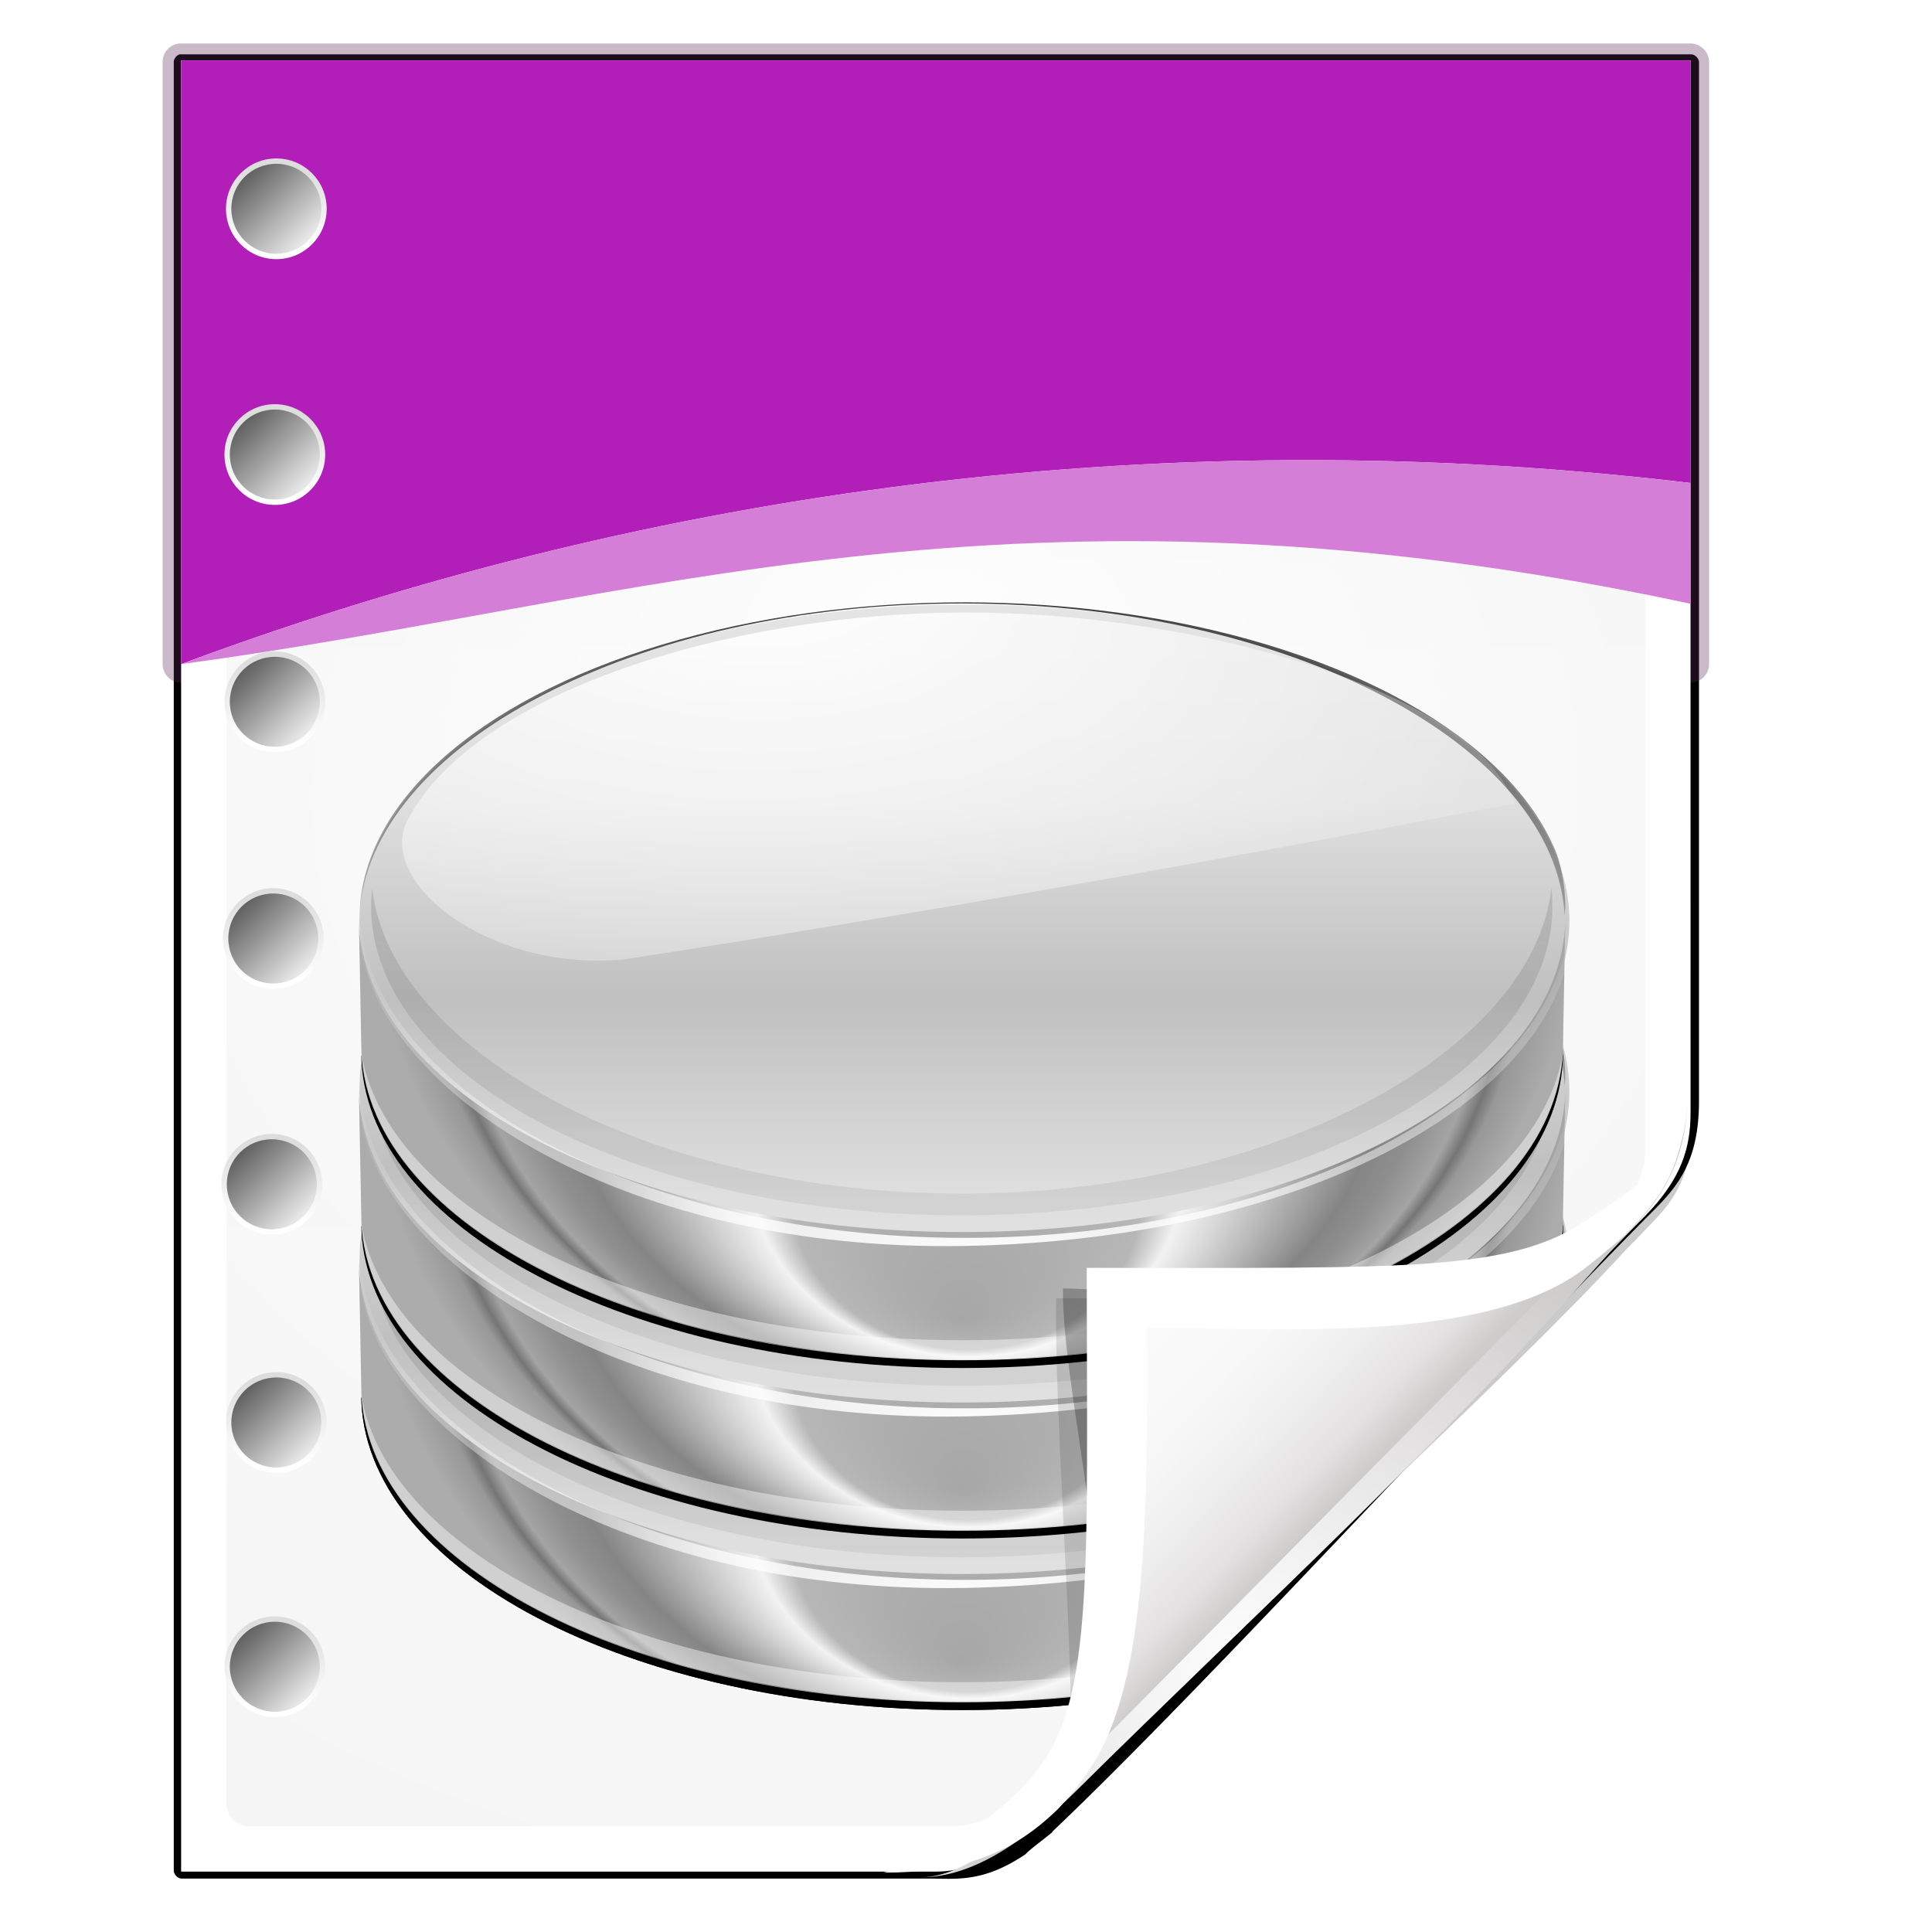 <svg height="32" width="32" xmlns="http://www.w3.org/2000/svg" xmlns:xlink="http://www.w3.org/1999/xlink"><radialGradient id="a" cx="949.332" cy="517.87" fx="941.931" fy="440.161" gradientTransform="matrix(.217 .008 -.007 .127 2.616 -83.322)" gradientUnits="userSpaceOnUse" r="119.397" xlink:href="#A"/><linearGradient id="b" gradientUnits="userSpaceOnUse" spreadMethod="reflect" x1="341.532" x2="341.532" y1="452.763" y2="668.313"><stop offset="0" stop-color="#d3d3d3"/><stop offset=".262" stop-color="#e4e4e4"/><stop offset=".631" stop-color="#dfdfdf"/><stop offset="1" stop-color="#c0c0c0"/></linearGradient><radialGradient id="c" cx="902.44" cy="521.147" fy="725.485" gradientTransform="matrix(.127 .004 -.003 .106 92.347 -74.637)" gradientUnits="userSpaceOnUse" r="252.672"><stop offset="0" stop-color="#a7a7a7"/><stop offset=".287" stop-color="#b7b7b7"/><stop offset=".358" stop-color="#f2f2f2"/><stop offset=".691" stop-color="#858585"/><stop offset=".767" stop-color="#8f8f8f"/><stop offset=".849" stop-color="#a4a4a4"/><stop offset=".884" stop-color="#757575"/><stop offset=".913" stop-color="#989898"/><stop offset="1" stop-color="#acacac"/></radialGradient><radialGradient id="d" cx="1304.426" cy="438.305" gradientTransform="matrix(1.462 0 0 .792 -1517.098 316.296)" gradientUnits="userSpaceOnUse" r="252.672" xlink:href="#A"/><linearGradient id="e" gradientUnits="userSpaceOnUse" x1="1228.482" x2="1228.482" y1="349.261" y2="687.31"><stop offset="0" stop-color="#474747"/><stop offset="1" stop-color="#474747" stop-opacity="0"/></linearGradient><linearGradient id="f" gradientUnits="userSpaceOnUse" x1="154.539" x2="154.031" y1="13.391" y2="47.891"><stop offset="0"/><stop offset="1" stop-opacity="0"/></linearGradient><radialGradient id="g" cx="921.025" cy="489.461" fx="924.295" fy="456.948" gradientTransform="matrix(.42 0 -.005 .194 -191.396 -121.096)" gradientUnits="userSpaceOnUse" r="119.397" xlink:href="#A"/><linearGradient id="h" gradientUnits="userSpaceOnUse" x1="18.308" x2="18.308" xlink:href="#L" y1="16.336" y2="11.907"/><linearGradient id="i" gradientUnits="userSpaceOnUse" x1="20.107" x2="16.511" xlink:href="#M" y1="15.92" y2="12.324"/><linearGradient id="j" gradientTransform="matrix(1.668 0 0 1.668 1.626 -9.466)" gradientUnits="userSpaceOnUse" x1="10" x2="10" xlink:href="#L" y1="15.557" y2="12.444"/><linearGradient id="k" gradientTransform="matrix(1.916 0 0 1.916 -.854 -12.938)" gradientUnits="userSpaceOnUse" x1="11.101" x2="8.9" xlink:href="#M" y1="15.101" y2="12.9"/><linearGradient id="l" gradientTransform="matrix(1.668 0 0 1.668 1.526 6.816)" gradientUnits="userSpaceOnUse" x1="10" x2="10" xlink:href="#L" y1="15.557" y2="12.444"/><linearGradient id="m" gradientTransform="matrix(1.916 0 0 1.916 -.954 3.344)" gradientUnits="userSpaceOnUse" x1="11.101" x2="8.9" xlink:href="#M" y1="15.101" y2="12.9"/><linearGradient id="n" gradientTransform="matrix(1.668 0 0 1.668 1.526 23.198)" gradientUnits="userSpaceOnUse" x1="10" x2="10" xlink:href="#L" y1="15.557" y2="12.444"/><linearGradient id="o" gradientTransform="matrix(1.916 0 0 1.916 -.954 19.726)" gradientUnits="userSpaceOnUse" x1="11.101" x2="8.9" xlink:href="#M" y1="15.101" y2="12.9"/><linearGradient id="p" gradientTransform="matrix(1.668 0 0 1.668 1.426 38.88)" gradientUnits="userSpaceOnUse" x1="10" x2="10" xlink:href="#L" y1="15.557" y2="12.444"/><linearGradient id="q" gradientTransform="matrix(1.916 0 0 1.916 -1.054 35.408)" gradientUnits="userSpaceOnUse" x1="11.101" x2="8.9" xlink:href="#M" y1="15.101" y2="12.9"/><linearGradient id="r" gradientTransform="matrix(1.668 0 0 1.668 1.326 55.162)" gradientUnits="userSpaceOnUse" x1="10" x2="10" xlink:href="#L" y1="15.557" y2="12.444"/><linearGradient id="s" gradientTransform="matrix(1.916 0 0 1.916 -1.154 51.69)" gradientUnits="userSpaceOnUse" x1="11.101" x2="8.9" xlink:href="#M" y1="15.101" y2="12.9"/><linearGradient id="t" gradientTransform="matrix(1.668 0 0 1.668 1.626 70.944)" gradientUnits="userSpaceOnUse" x1="10" x2="10" xlink:href="#L" y1="15.557" y2="12.444"/><linearGradient id="u" gradientTransform="matrix(1.916 0 0 1.916 -.854 67.471)" gradientUnits="userSpaceOnUse" x1="11.101" x2="8.9" xlink:href="#M" y1="15.101" y2="12.9"/><linearGradient id="v" gradientTransform="matrix(1.668 0 0 1.668 1.526 87.126)" gradientUnits="userSpaceOnUse" x1="10" x2="10" xlink:href="#L" y1="15.557" y2="12.444"/><linearGradient id="w" gradientTransform="matrix(1.916 0 0 1.916 -.954 83.653)" gradientUnits="userSpaceOnUse" x1="11.101" x2="8.9" xlink:href="#M" y1="15.101" y2="12.9"/><filter id="x" color-interpolation-filters="sRGB" height="1.135" width="1.054" x="-.027" y="-.067"><feGaussianBlur stdDeviation=".28"/></filter><clipPath id="y"><path d="m18-8.245v120h42c1.698 0 3.967-.578 7.095-3.682 8.99-8.924 32.51-32.236 39.867-39.727 2.474-2.519 3.042-4.573 3.042-6.877l-.003-69.715z"/></clipPath><radialGradient id="z" cx="90.75" cy="110.253" gradientUnits="userSpaceOnUse" r="24.501" xlink:href="#A"/><linearGradient id="A"><stop offset="0" stop-color="#fff"/><stop offset="1" stop-color="#fff" stop-opacity="0"/></linearGradient><clipPath id="B"><path d="m112 82.503c0 4.465-2.797 6.41-5.28 8.094-5.109 3.465-14.939 3.325-20.72 3.406-.081 5.781.166 15.505-3.299 20.613-1.684 2.482-5.291 5.387-8.201 5.387 2.318 0 4.743-1.335 7.584-4.085 9.142-8.849 17.367-16.135 25.673-25.298 1.919-2.117 4.243-3.642 4.243-8.118z"/></clipPath><filter id="C" color-interpolation-filters="sRGB"><feGaussianBlur stdDeviation=".43"/></filter><linearGradient id="D" gradientTransform="matrix(1.373 0 0 1.404 -41.379 -43.368)" gradientUnits="userSpaceOnUse" x1="82.157" x2="94.221" y1="90.382" y2="102.184"><stop offset="0" stop-color="#fcfcfc"/><stop offset=".523" stop-color="#f8f8f8"/><stop offset=".723" stop-color="#f0efef"/><stop offset=".89" stop-color="#e3e1e1"/><stop offset="1" stop-color="#cecbcb"/></linearGradient><clipPath id="E"><path d="m17 8 .783 110h57.5c1.675 0 3.119.181 4.9-1.6 8.798-8.798 19.758-19.852 27.016-27.176 2.441-2.463 2.801-4.471 2.801-6.724v-74.5z"/></clipPath><radialGradient id="F" cx="64" cy="64.004" fx="63.793" fy="47.275" gradientTransform="matrix(1.707 -.085 .07 1.394 -50.362 -20.163)" gradientUnits="userSpaceOnUse" r="47.5" xlink:href="#A"/><filter id="G" color-interpolation-filters="sRGB" height="2.026" width="1.957" x="-.479" y="-.513"><feGaussianBlur stdDeviation="10.141"/></filter><linearGradient id="H" gradientTransform="matrix(1.014 0 0 1.013 -1.513 -1.253)" gradientUnits="userSpaceOnUse" x1="72" x2="72" y1="0" y2="116.401"><stop offset="0" stop-color="#eeecec"/><stop offset=".4" stop-color="#f4f4f4"/><stop offset="1" stop-color="#f6f5f5"/></linearGradient><filter id="I"><feGaussianBlur stdDeviation="2.028"/></filter><filter id="J" height="1.408" width="1.329" x="-.165" y="-.204"><feGaussianBlur stdDeviation="4.223"/></filter><filter id="K"><feGaussianBlur stdDeviation="1.46"/></filter><linearGradient id="L" gradientUnits="userSpaceOnUse" x1="10" x2="10" y1="15.557" y2="12.444"><stop offset="0" stop-color="#fff"/><stop offset="1" stop-color="#ddd"/></linearGradient><linearGradient id="M" gradientUnits="userSpaceOnUse" x1="11.101" x2="8.9" y1="15.101" y2="12.9"><stop offset="0" stop-color="#eaeaea"/><stop offset="1" stop-color="#616161"/></linearGradient><clipPath id="N"><path d="m236.749 2.29c0 8.972-14.337 16.254-32.001 16.254-17.572-0-31.849-7.206-31.997-16.113l.127 6.465c0 8.972 14.211 16.254 31.875 16.254 17.664 0 31.871-7.282 31.871-16.254z"/></clipPath><filter id="O" color-interpolation-filters="sRGB"><feGaussianBlur stdDeviation=".804"/></filter><filter id="P" color-interpolation-filters="sRGB"><feGaussianBlur stdDeviation=".268"/></filter><filter id="Q" color-interpolation-filters="sRGB"><feGaussianBlur stdDeviation=".63"/></filter><filter id="R" color-interpolation-filters="sRGB"><feGaussianBlur stdDeviation="4.717"/></filter><clipPath id="S"><ellipse cx="341.532" cy="637.248" rx="252.678" ry="126.339" transform="matrix(.127 0 0 .14 119.286 -49.15)"/></clipPath><filter id="T" color-interpolation-filters="sRGB"><feGaussianBlur stdDeviation=".338"/></filter><filter id="U" color-interpolation-filters="sRGB"><feGaussianBlur stdDeviation=".058"/></filter><clipPath id="V"><path d="m236.749 21.04c0 8.972-14.337 16.254-32.001 16.254-17.572-0-31.849-7.206-31.997-16.113l.127 6.465c0 8.972 14.211 16.254 31.875 16.254 17.664 0 31.871-7.282 31.871-16.254z"/></clipPath><filter id="W" color-interpolation-filters="sRGB" height="1.3" width="1.107" x="-.054" y="-.15"><feGaussianBlur stdDeviation="1.43"/></filter><filter id="X" color-interpolation-filters="sRGB"><feGaussianBlur stdDeviation="1.575"/></filter><g transform="matrix(.25 0 0 .25 0 -.014)"><path d="m13.333 5.336v118.33l49.855-.067c2.116-.003 4.529-1.772 7-4.25.712-.714 1.441-1.394 2.156-2.094.416-.406.832-.814 1.25-1.219 7.774-7.41 26.983-25.123 34.219-33.1.421-.421.812-.811 1.156-1.188 1.464-1.498 2.762-2.838 2.994-5.862l.037-.731-.003-69.82z" filter="url(#I)" opacity=".456" transform="matrix(1.014 0 0 1.013 -1.513 -1.253)"/><path d="m13.246 4.844c-.208.048-.401.285-.4.498a.315.315 0 0 1 0 .002v118.307c.004.238.266.5.504.504h48.807c1.806 0 3.56.289 6.35-1.598.037-.039.072-.085.121-.129.084-.074.188-.163.307-.26.237-.194.528-.421.793-.629.218-.171.382-.303.514-.41a.315.315 0 0 1 .074-.107c9.636-9.154 27.614-28.821 38.805-40.148a.315.315 0 0 1 .002-.002c1.72-1.72 3.377-3.281 3.377-7.559v-67.963c-.004-.238-.266-.5-.504-.504h-98.65a.315.315 0 0 1 -.029-.002c-.022-.002-.046-.001-.068 0z" filter="url(#K)" transform="matrix(1.014 0 0 1.013 -1.513 -1.253)"/><path d="m.963.713a.308.308 0 0 0 -.275.307v9.973a.308.308 0 0 0 .307.307h25a.308.308 0 0 0 .307-.307v-9.973a.308.308 0 0 0 -.307-.307h-25a.308.308 0 0 0 -.031 0z" fill="#562658" filter="url(#x)" opacity=".57" stroke-width=".253" transform="matrix(4 0 0 4 8.022 .085)"/><path d="m12 4.055v120h50c1.698 0 3.967-.578 7.095-3.682 8.99-8.924 32.51-32.236 39.867-39.727 2.474-2.519 3.042-4.573 3.042-6.877l-.003-69.715z" fill="#fff"/><path d="m15.507 7.055c-.344 0-.507.238-.507.507v111.973c0 .832.689 1.52 1.52 1.52l44.959-.032c.054-0.0.821.024 1.52.032 1.802-.041 3.174-.764 4.415-1.614 1.066-.295 30.126-28.688 39.37-38 1.381-1.391 2.215-4.001 2.215-4.961v-68.919c0-.327-.165-.507-.507-.507z" fill="url(#H)"/><path d="m15.507 7.055c-.344 0-.507.238-.507.507v111.973c0 .832.689 1.515 1.52 1.52l46.846.285c.054 0 3.318-.008 4.017 0 6.629-4.563 31.077-31.337 40.143-40.459.666-.747.464-.375 1.474-1.629v-71.691c0-.327-.165-.507-.507-.507z" fill="url(#F)" opacity=".847"/><g clip-path="url(#y)" transform="translate(0 12)"><g transform="matrix(1.249 0 0 1.286 -191.99 90.675)"><path clip-path="url(#N)" d="m236.749-2.96c0 8.972-14.337 16.254-32.001 16.254-17.572-0-31.849-7.206-31.997-16.113l.127 6.465c0 8.972 14.211 16.254 31.875 16.254 17.664 0 31.871-7.282 31.871-16.254z" filter="url(#O)" transform="translate(0 -11.6)"/><path clip-path="url(#N)" d="m236.749-2.96c0 8.972-14.337 16.254-32.001 16.254-17.572-0-31.849-7.206-31.997-16.113l.127 6.465c0 8.972 14.211 16.254 31.875 16.254 17.664 0 31.871-7.282 31.871-16.254z" filter="url(#P)" transform="translate(0 -11.6)"/><path d="m227.506-9.681c1.621 5.193-8.056 9.74-22.692 9.74-15.343 0-24.849-4.692-22.692-9.74 2.813-6.584 12.979-9.74 22.692-9.74 9.361 0 20.866 3.888 22.692 9.74z" fill="url(#a)"/><ellipse cx="341.532" cy="637.248" fill="url(#b)" rx="252.678" ry="126.339" transform="matrix(.127 0 0 .129 161.497 -96.94)"/><path d="m236.749-14.96c0 8.972-14.337 16.254-32.001 16.254-17.572-0-31.849-7.206-31.997-16.113l.127 6.465c0 8.972 14.211 16.254 31.875 16.254 17.664 0 31.871-7.282 31.871-16.254z" fill="url(#c)"/><path d="m134.39 526.23c-.286 2.461-.469 4.94-.469 7.438 10.364 61.48 113.231 122.548 252.687 120.125 140.899-2.447 242.961-57.027 252.656-118.571.389-2.468-.151-4.976-.438-7.438-7.708 66.281-117.734 122.793-252.219 122.793-134.484 0-244.51-58.066-252.219-124.347z" fill="url(#d)" filter="url(#Q)" transform="matrix(.127 0 0 .129 155.791 -82.329)"/><path d="m1050.312 441.161c-.286 2.461-.469 4.94-.469 7.438 0 69.739 113.209 126.344 252.687 126.344 139.478 0 252.656-56.605 252.656-126.344 0-2.497-.151-4.976-.438-7.438-7.708 66.281-117.734 124.906-252.219 124.906-134.484 0-244.51-58.625-252.219-124.906z" fill="url(#e)" filter="url(#R)" opacity=".506" transform="matrix(.124 0 0 .126 43.219 -72.011)"/><path clip-path="url(#S)" d="m162.531 21.443c-17.664 0-32 8.229-32 17.982 0 .168.023.333.031.5.482-9.521 14.609-17.482 31.969-17.482 17.359 0 31.486 7.962 31.969 17.482.008-.167.031-.332.031-.5 0-9.753-14.336-17.982-32-17.982z" fill="url(#f)" filter="url(#T)" transform="matrix(1 0 0 .92 42.213 -51.734)"/><path d="m205-30.625c-12.427 0-26.051 4.054-29.65 10.665-1.748 3.211 4.279 7.867 11.462 7.21 15.588-2.332 32.323-5.26 47.219-8.031-.007-.019.007-.044 0-.062-2.337-5.876-17.054-9.781-29.031-9.781z" fill="url(#g)" filter="url(#U)"/><path clip-path="url(#V)" d="m236.749 26.665c0 8.972-14.337 16.254-32.001 16.254-17.572-0-31.849-7.206-31.997-16.113l.127 6.465c0 8.972 14.211 16.254 31.875 16.254 17.664 0 31.871-7.282 31.871-16.254z" fill="#fff" filter="url(#W)" opacity=".66" transform="translate(0 -36.05)"/><path d="m134.39 526.23c-.286 2.461-.469 4.94-.469 7.438 10.364 61.48 113.217 121.532 252.687 120.125 137.136-1.383 235.202-53.214 252.656-118.571.645-2.415-.151-4.976-.438-7.438-7.708 66.281-117.734 122.793-252.219 122.793-134.484 0-244.51-58.066-252.219-124.347z" fill="url(#d)" filter="url(#X)" transform="matrix(.127 0 0 .129 155.791 -82.329)"/></g><g transform="matrix(1.249 0 0 1.286 -191.99 79.312)"><path clip-path="url(#N)" d="m236.749-2.96c0 8.972-14.337 16.254-32.001 16.254-17.572-0-31.849-7.206-31.997-16.113l.127 6.465c0 8.972 14.211 16.254 31.875 16.254 17.664 0 31.871-7.282 31.871-16.254z" filter="url(#P)" transform="translate(0 -11.6)"/><path d="m227.506-9.681c1.621 5.193-8.056 9.74-22.692 9.74-15.343 0-24.849-4.692-22.692-9.74 2.813-6.584 12.979-9.74 22.692-9.74 9.361 0 20.866 3.888 22.692 9.74z" fill="url(#a)"/><ellipse cx="341.532" cy="637.248" fill="url(#b)" rx="252.678" ry="126.339" transform="matrix(.127 0 0 .129 161.497 -96.94)"/><path d="m236.749-14.96c0 8.972-14.337 16.254-32.001 16.254-17.572-0-31.849-7.206-31.997-16.113l.127 6.465c0 8.972 14.211 16.254 31.875 16.254 17.664 0 31.871-7.282 31.871-16.254z" fill="url(#c)"/><path d="m134.39 526.23c-.286 2.461-.469 4.94-.469 7.438 10.364 61.48 113.231 122.548 252.687 120.125 140.899-2.447 242.961-57.027 252.656-118.571.389-2.468-.151-4.976-.438-7.438-7.708 66.281-117.734 122.793-252.219 122.793-134.484 0-244.51-58.066-252.219-124.347z" fill="url(#d)" filter="url(#Q)" transform="matrix(.127 0 0 .129 155.791 -82.329)"/><path d="m1050.312 441.161c-.286 2.461-.469 4.94-.469 7.438 0 69.739 113.209 126.344 252.687 126.344 139.478 0 252.656-56.605 252.656-126.344 0-2.497-.151-4.976-.438-7.438-7.708 66.281-117.734 124.906-252.219 124.906-134.484 0-244.51-58.625-252.219-124.906z" fill="url(#e)" filter="url(#R)" opacity=".506" transform="matrix(.124 0 0 .126 43.219 -72.011)"/><path clip-path="url(#S)" d="m162.531 21.443c-17.664 0-32 8.229-32 17.982 0 .168.023.333.031.5.482-9.521 14.609-17.482 31.969-17.482 17.359 0 31.486 7.962 31.969 17.482.008-.167.031-.332.031-.5 0-9.753-14.336-17.982-32-17.982z" fill="url(#f)" filter="url(#T)" transform="matrix(1 0 0 .92 42.213 -51.734)"/><path d="m205-30.625c-12.427 0-26.051 4.054-29.65 10.665-1.748 3.211 4.279 7.867 11.462 7.21 15.588-2.332 32.323-5.26 47.219-8.031-.007-.019.007-.044 0-.062-2.337-5.876-17.054-9.781-29.031-9.781z" fill="url(#g)" filter="url(#U)"/><path clip-path="url(#V)" d="m236.749 26.665c0 8.972-14.337 16.254-32.001 16.254-17.572-0-31.849-7.206-31.997-16.113l.127 6.465c0 8.972 14.211 16.254 31.875 16.254 17.664 0 31.871-7.282 31.871-16.254z" fill="#fff" filter="url(#W)" opacity=".66" transform="translate(0 -36.05)"/><path d="m134.39 526.23c-.286 2.461-.469 4.94-.469 7.438 10.364 61.48 113.217 121.532 252.687 120.125 137.136-1.383 235.202-53.214 252.656-118.571.645-2.415-.151-4.976-.438-7.438-7.708 66.281-117.734 122.793-252.219 122.793-134.484 0-244.51-58.066-252.219-124.347z" fill="url(#d)" filter="url(#X)" transform="matrix(.127 0 0 .129 155.791 -82.329)"/></g><g transform="matrix(1.249 0 0 1.286 -191.99 68.017)"><path clip-path="url(#N)" d="m236.749-2.96c0 8.972-14.337 16.254-32.001 16.254-17.572-0-31.849-7.206-31.997-16.113l.127 6.465c0 8.972 14.211 16.254 31.875 16.254 17.664 0 31.871-7.282 31.871-16.254z" filter="url(#P)" transform="translate(0 -11.6)"/><path d="m227.506-9.681c1.621 5.193-8.056 9.74-22.692 9.74-15.343 0-24.849-4.692-22.692-9.74 2.813-6.584 12.979-9.74 22.692-9.74 9.361 0 20.866 3.888 22.692 9.74z" fill="url(#a)"/><ellipse cx="341.532" cy="637.248" fill="url(#b)" rx="252.678" ry="126.339" transform="matrix(.127 0 0 .129 161.497 -96.94)"/><path d="m236.749-14.96c0 8.972-14.337 16.254-32.001 16.254-17.572-0-31.849-7.206-31.997-16.113l.127 6.465c0 8.972 14.211 16.254 31.875 16.254 17.664 0 31.871-7.282 31.871-16.254z" fill="url(#c)"/><path d="m134.39 526.23c-.286 2.461-.469 4.94-.469 7.438 10.364 61.48 113.231 122.548 252.687 120.125 140.899-2.447 242.961-57.027 252.656-118.571.389-2.468-.151-4.976-.438-7.438-7.708 66.281-117.734 122.793-252.219 122.793-134.484 0-244.51-58.066-252.219-124.347z" fill="url(#d)" filter="url(#Q)" transform="matrix(.127 0 0 .129 155.791 -82.329)"/><path d="m1050.312 441.161c-.286 2.461-.469 4.94-.469 7.438 0 69.739 113.209 126.344 252.687 126.344 139.478 0 252.656-56.605 252.656-126.344 0-2.497-.151-4.976-.438-7.438-7.708 66.281-117.734 124.906-252.219 124.906-134.484 0-244.51-58.625-252.219-124.906z" fill="url(#e)" filter="url(#R)" opacity=".506" transform="matrix(.124 0 0 .126 43.219 -72.011)"/><path clip-path="url(#S)" d="m162.531 21.443c-17.664 0-32 8.229-32 17.982 0 .168.023.333.031.5.482-9.521 14.609-17.482 31.969-17.482 17.359 0 31.486 7.962 31.969 17.482.008-.167.031-.332.031-.5 0-9.753-14.336-17.982-32-17.982z" fill="url(#f)" filter="url(#T)" transform="matrix(1 0 0 .92 42.213 -51.734)"/><path d="m205-30.625c-12.427 0-26.051 4.054-29.65 10.665-1.748 3.211 4.279 7.867 11.462 7.21 15.588-2.332 32.323-5.26 47.219-8.031-.007-.019.007-.044 0-.062-2.337-5.876-17.054-9.781-29.031-9.781z" fill="url(#g)" filter="url(#U)"/><path clip-path="url(#V)" d="m236.749 26.665c0 8.972-14.337 16.254-32.001 16.254-17.572-0-31.849-7.206-31.997-16.113l.127 6.465c0 8.972 14.211 16.254 31.875 16.254 17.664 0 31.871-7.282 31.871-16.254z" fill="#fff" filter="url(#W)" opacity=".66" transform="translate(0 -36.05)"/><path d="m134.39 526.23c-.286 2.461-.469 4.94-.469 7.438 10.364 61.48 113.217 121.532 252.687 120.125 137.136-1.383 235.202-53.214 252.656-118.571.645-2.415-.151-4.976-.438-7.438-7.708 66.281-117.734 122.793-252.219 122.793-134.484 0-244.51-58.066-252.219-124.347z" fill="url(#d)" filter="url(#X)" transform="matrix(.127 0 0 .129 155.791 -82.329)"/></g></g><path clip-path="url(#E)" d="m114.4 82.503c0 4.465-6.198 3.507-8.68 5.19-5.109 3.465-20.175 2.225-25.956 2.306-.081 5.781.787 16.144.787 22.294 0 2.978-3.44 11.209-6.351 11.209-2.091 1.534 3.488 8.211 6.735 5.32 9.502-8.461 35.132-30.023 43.351-39.263 2.04-2.294-4.905-9.845-9.886-7.057z" filter="url(#G)" opacity=".347" transform="matrix(1.271 0 0 1.301 -31.411 -31.018)"/><path clip-path="url(#E)" d="m113.9 82.503c0 4.465-7.963 11.13-10.953 11.553-6.395.906-15.825-3.478-21.606-3.397-.081 5.781 3.918 18.962.453 24.071-1.684 2.482-3.884 8.072-6.794 8.072-2.091 1.534 3.488 11.211 6.735 8.32 9.502-8.461 45.999-30.201 54.218-39.442 2.04-2.294-17.072-11.966-22.053-9.178z" filter="url(#J)" opacity=".493" transform="matrix(1.324 0 0 1.354 -37.271 -37.328)"/><path d="m111.807 72.429c0 6.193-3.796 8.89-7.164 11.225-6.932 4.806-21.199 3.788-29.043 3.901-.11 8.018.702 21.415-4 28.5-2.285 3.443-6.727 8.385-10.676 8.385 3.145 0 6.435-1.851 10.291-5.665 12.405-12.273 23.565-22.379 34.835-35.087 2.604-2.936 5.757-5.051 5.757-11.259z" fill="url(#D)"/><path d="m111.832 71.997c-.429 5.408-4.397 7.299-6.557 8.796-5.122 3.551-11.926 3.262-33.275 3.262 0 19.655.5 28.4-3.22 33.203-2.214 2.859-6.648 6.047-10.262 6.865 4.951 0 8.407-1.082 11.642-4.282.46-.539 1.379-1.542 2.101-2.68 3.839-5.786 3.739-17.202 3.739-29.106 7.844-.112 21.631 1.156 28.562-3.65.632-.438 2.57-2.01 3.135-2.576 3.142-3.142 3.823-5.144 4.134-9.833zm-53.314 52.127c-.214.048-.425.058-.636.087.213-.023.421-.046.636-.087z" fill="#fff"/><path clip-path="url(#B)" d="m108.977 89.509-29.042 28.702" fill="none" filter="url(#C)" stroke="url(#z)" stroke-width="1.856" transform="matrix(1.357 0 0 1.387 -40.163 -41.999)"/><g transform="translate(0 .065)"><path d="m12 43.99c27.191-10.119 61.234-16.621 100-12v-28h-100z" fill="#b21eb8"/><path d="m12 43.99c27.191-10.119 61.234-16.621 100-12v8c-44.82-9.591-69.562-.091-100 4z" fill="#d47ed8"/></g><circle cx="18.308" cy="14.121" fill="url(#h)" r="2.846" stroke-width=".142"/><circle cx="18.308" cy="14.121" fill="url(#i)" r="2.543" stroke-width=".163"/><ellipse cx="18.308" cy="13.889" fill="url(#j)" rx="3.336" ry="3.336" stroke-width=".167"/><ellipse cx="18.308" cy="13.889" fill="url(#k)" rx="2.982" ry="2.982" stroke-width=".192"/><ellipse cx="18.208" cy="30.171" fill="url(#l)" rx="3.336" ry="3.336" stroke-width=".167"/><ellipse cx="18.208" cy="30.171" fill="url(#m)" rx="2.982" ry="2.982" stroke-width=".192"/><ellipse cx="18.208" cy="46.553" fill="url(#n)" rx="3.336" ry="3.336" stroke-width=".167"/><ellipse cx="18.208" cy="46.553" fill="url(#o)" rx="2.982" ry="2.982" stroke-width=".192"/><ellipse cx="18.108" cy="62.235" fill="url(#p)" rx="3.336" ry="3.336" stroke-width=".167"/><ellipse cx="18.108" cy="62.235" fill="url(#q)" rx="2.982" ry="2.982" stroke-width=".192"/><ellipse cx="18.008" cy="78.517" fill="url(#r)" rx="3.336" ry="3.336" stroke-width=".167"/><ellipse cx="18.008" cy="78.517" fill="url(#s)" rx="2.982" ry="2.982" stroke-width=".192"/><ellipse cx="18.308" cy="94.299" fill="url(#t)" rx="3.336" ry="3.336" stroke-width=".167"/><ellipse cx="18.308" cy="94.299" fill="url(#u)" rx="2.982" ry="2.982" stroke-width=".192"/><ellipse cx="18.208" cy="110.481" fill="url(#v)" rx="3.336" ry="3.336" stroke-width=".167"/><ellipse cx="18.208" cy="110.481" fill="url(#w)" rx="2.982" ry="2.982" stroke-width=".192"/></g></svg>